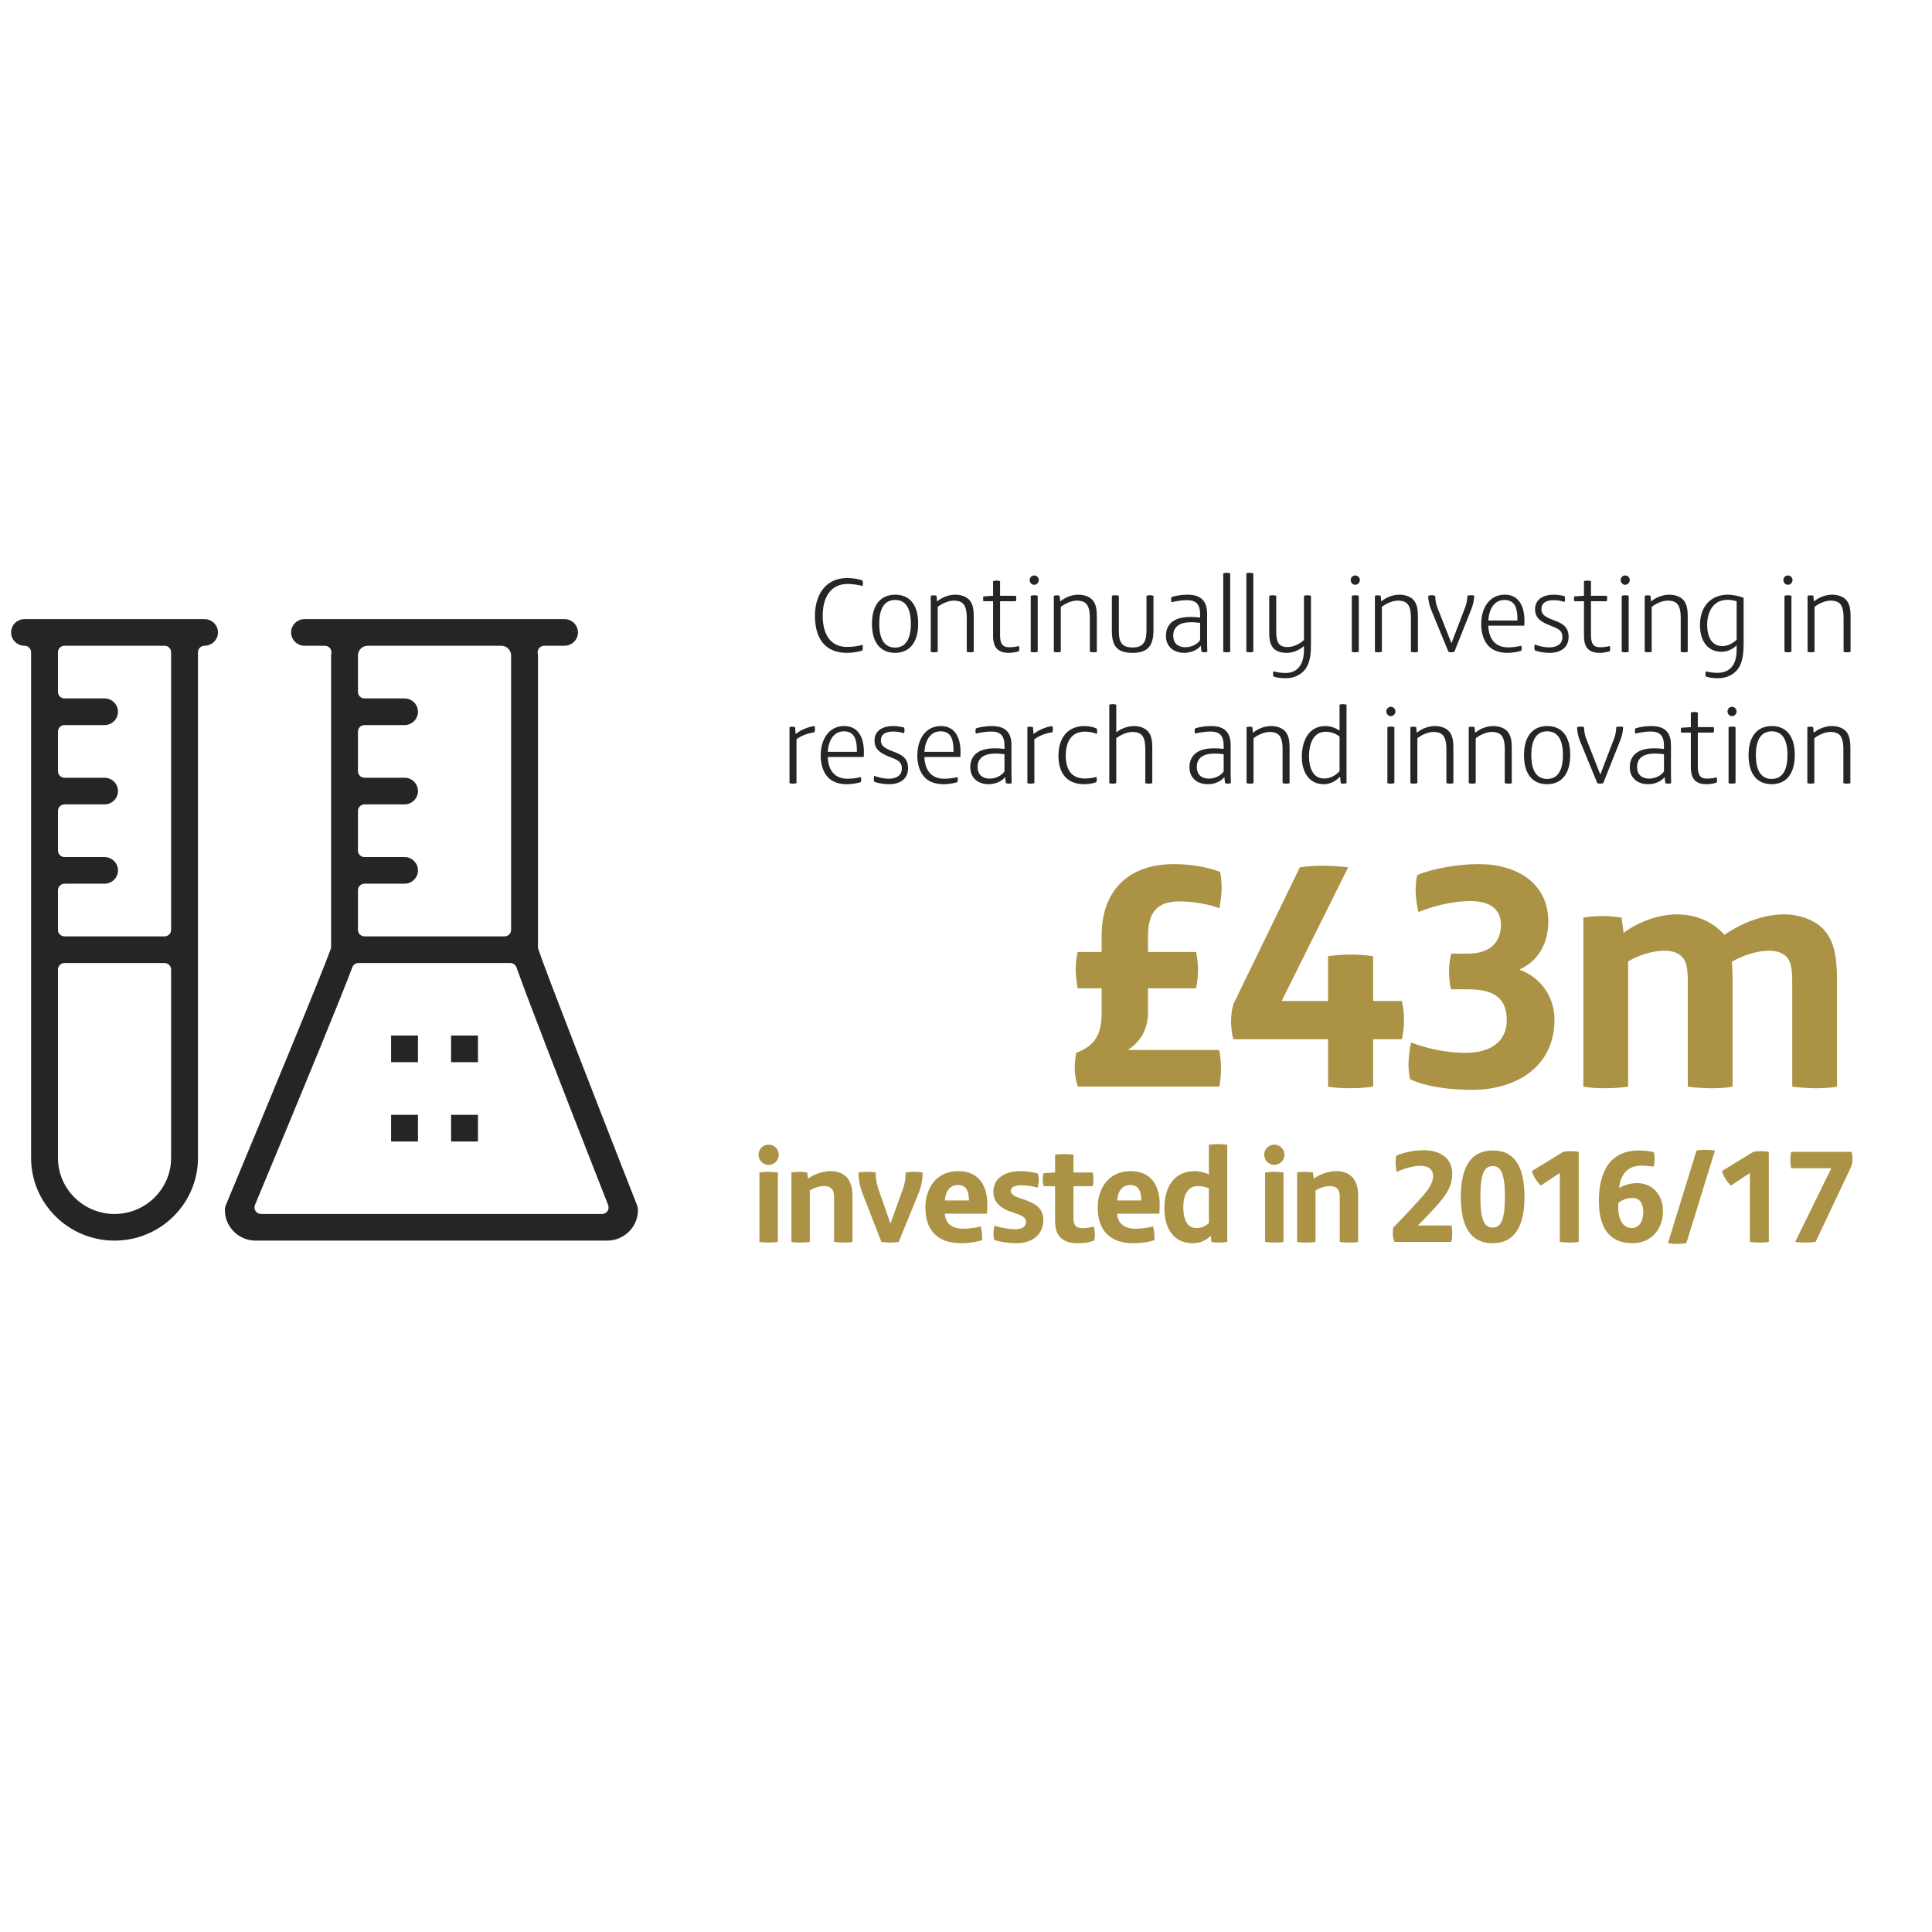 <?xml version="1.0" encoding="utf-8"?>
<!-- Generator: Adobe Illustrator 16.0.0, SVG Export Plug-In . SVG Version: 6.00 Build 0)  -->
<!DOCTYPE svg PUBLIC "-//W3C//DTD SVG 1.1//EN" "http://www.w3.org/Graphics/SVG/1.1/DTD/svg11.dtd">
<svg version="1.1" id="Layer_1" xmlns="http://www.w3.org/2000/svg" xmlns:xlink="http://www.w3.org/1999/xlink" x="0px" y="0px"
	 width="300px" height="300px" viewBox="0 0 300 300" enable-background="new 0 0 300 300" xml:space="preserve">
<g>
	<path fill="#AB9245" d="M189.346,168.729h-21.961c-0.252-0.554-0.504-1.863-0.504-2.82c0-0.705,0.102-1.713,0.202-2.418
		c2.871-1.058,3.979-2.821,3.979-6.146v-3.878h-3.727c-0.151-0.907-0.303-2.166-0.303-2.821c0-0.906,0.101-1.964,0.303-2.82h3.727
		v-2.568c0-6.8,3.979-11.082,11.283-11.082c2.67,0,5.49,0.555,7.102,1.209c0.151,0.504,0.252,1.764,0.252,2.317
		c0,0.906-0.15,2.316-0.353,3.324c-1.562-0.604-4.08-1.058-6.195-1.058c-3.476,0-4.886,1.713-4.886,5.339v2.519h7.455
		c0.201,0.856,0.302,1.914,0.302,2.82c0,0.655-0.101,1.965-0.302,2.821h-7.455v3.626c0,2.368-0.856,4.433-3.072,5.894v0.051h14.104
		c0.201,0.705,0.302,2.015,0.302,2.921C189.598,166.765,189.497,167.924,189.346,168.729z"/>
	<path fill="#AB9245" d="M217.654,161.376h-4.433v7.354c-0.604,0.101-2.015,0.252-3.576,0.252c-1.46,0-2.619-0.101-3.425-0.252
		v-7.354h-14.708c-0.201-0.655-0.353-1.813-0.353-2.721c0-1.058,0.151-2.015,0.353-2.72l10.326-21.256
		c0.906-0.151,2.417-0.252,3.525-0.252c1.562,0,3.224,0.151,3.979,0.252l-10.326,20.752h7.203v-6.95
		c0.906-0.151,2.317-0.252,3.476-0.252c1.209,0,2.669,0.101,3.525,0.252v6.95h4.433c0.252,0.807,0.353,1.914,0.353,2.972
		C218.007,159.462,217.855,160.821,217.654,161.376z"/>
	<path fill="#AB9245" d="M228.585,169.233c-3.274,0-7.203-0.453-9.621-1.662c-0.151-0.504-0.252-1.612-0.252-2.267
		c0-1.058,0.151-2.367,0.403-3.426c2.72,1.059,5.894,1.612,8.411,1.612c4.131,0,6.447-1.914,6.447-5.088
		c0-3.425-2.064-4.784-5.893-4.784h-2.771c-0.151-0.555-0.302-1.663-0.302-2.871c0-1.008,0.201-2.217,0.353-2.67h2.619
		c3.476,0,5.087-1.863,5.087-4.482c0-2.469-1.813-3.678-4.685-3.678c-2.568,0-5.591,0.655-8.109,1.713
		c-0.252-0.856-0.453-2.267-0.453-3.375c0-0.755,0.101-1.914,0.252-2.367c2.166-0.957,6.145-1.713,9.52-1.713
		c5.894,0,10.829,2.922,10.829,8.916c0,3.324-1.511,6.095-4.382,7.404v0.101c3.324,1.259,5.339,4.281,5.339,7.757
		C241.378,165.557,235.535,169.233,228.585,169.233z"/>
	<path fill="#AB9245" d="M285.251,168.729c-0.806,0.201-2.519,0.252-3.324,0.252c-0.856,0-2.821-0.101-3.627-0.252v-15.816
		c0-1.913-0.05-3.324-0.756-4.181c-0.654-0.806-1.662-1.107-2.921-1.107c-1.713,0-4.13,0.755-5.691,1.712
		c0.05,0.856,0.101,1.713,0.101,2.721v16.672c-0.806,0.201-2.519,0.252-3.324,0.252c-0.856,0-2.821-0.101-3.627-0.252v-15.816
		c0-1.913-0.051-3.324-0.756-4.181c-0.654-0.806-1.662-1.107-2.921-1.107c-1.763,0-4.029,0.705-5.591,1.662v19.442
		c-1.159,0.201-2.771,0.252-3.678,0.252c-0.806,0-2.267-0.051-3.273-0.252v-26.242c0.654-0.151,2.267-0.252,3.022-0.252
		c0.705,0,2.165,0.101,2.921,0.252l0.303,2.367c2.216-1.662,5.389-2.871,8.21-2.871c2.921,0,5.49,1.008,7.454,3.173
		c2.721-1.863,5.994-3.173,9.318-3.173c2.469,0,4.987,1.008,6.246,2.519c1.562,1.863,1.914,4.281,1.914,7.958V168.729z"/>
</g>
<g>
	<path fill="#AB9245" d="M119.354,180.881c-0.869,0-1.573-0.704-1.573-1.573c0-0.868,0.704-1.572,1.573-1.572
		s1.572,0.704,1.572,1.572C120.926,180.177,120.223,180.881,119.354,180.881z M120.781,192.84c-0.373,0.083-1.138,0.104-1.469,0.104
		c-0.497,0-1.035-0.041-1.386-0.104v-10.78c0.455-0.062,1.014-0.104,1.386-0.104c0.497,0,1.014,0.042,1.469,0.104V192.84z"/>
	<path fill="#AB9245" d="M132.369,192.84c-0.331,0.083-1.035,0.104-1.366,0.104c-0.352,0-1.159-0.041-1.49-0.104v-7.076
		c0-1.117-0.579-1.594-1.51-1.594c-0.745,0-1.593,0.27-2.255,0.684v7.986c-0.476,0.083-1.138,0.104-1.51,0.104
		c-0.331,0-0.931-0.021-1.345-0.104v-10.78c0.269-0.062,0.931-0.104,1.242-0.104c0.29,0,0.89,0.042,1.2,0.104l0.145,0.952
		c0.931-0.683,2.276-1.159,3.476-1.159c2.276,0,3.414,1.407,3.414,3.767V192.84z"/>
	<path fill="#AB9245" d="M142.656,185.226l-3.104,7.614c-0.207,0.041-0.745,0.104-1.283,0.104c-0.559,0-1.159-0.062-1.407-0.104
		l-2.979-7.655c-0.393-1.035-0.579-2.049-0.579-3.125c0.373-0.062,0.89-0.104,1.324-0.104c0.6,0,1.014,0.042,1.345,0.104
		c0,0.766,0.104,1.614,0.373,2.421l1.904,5.463h0.041l1.966-5.463c0.269-0.807,0.373-1.51,0.373-2.421
		c0.29-0.041,0.91-0.104,1.366-0.104c0.455,0,0.931,0.042,1.262,0.104C143.256,183.219,143.049,184.273,142.656,185.226z"/>
	<path fill="#AB9245" d="M153.253,188.453h-6.539c0.042,1.345,0.972,2.338,2.772,2.338c0.972,0,1.965-0.124,2.814-0.352
		c0.124,0.559,0.207,1.18,0.207,1.738c0,0.083,0,0.187-0.021,0.414c-1.056,0.311-2.152,0.455-3.228,0.455
		c-3.931,0-5.566-2.256-5.566-5.545c0-2.876,1.614-5.649,5.111-5.649c3.31,0,4.51,2.442,4.51,5.132
		C153.314,187.356,153.314,187.915,153.253,188.453z M150.459,186.405c0-1.304-0.352-2.4-1.696-2.4c-1.283,0-1.966,1.014-2.048,2.4
		H150.459z"/>
	<path fill="#AB9245" d="M157.85,193.047c-1.222,0-2.504-0.187-3.497-0.518c-0.062-0.311-0.083-0.703-0.083-1.117
		c0-0.331,0.083-0.807,0.166-1.097c0.951,0.331,2.317,0.559,3.124,0.559c1.117,0,1.759-0.372,1.759-1.138
		c0-0.662-0.518-0.973-1.883-1.407c-2.173-0.683-3.187-1.696-3.187-3.269c0-2.339,2.151-3.208,4.2-3.208
		c0.952,0,2.007,0.166,2.731,0.394c0.082,0.311,0.124,0.745,0.124,0.993c0,0.269-0.083,0.827-0.187,1.18
		c-0.703-0.207-1.676-0.373-2.482-0.373c-0.993,0-1.677,0.249-1.677,0.869c0,0.662,0.766,0.932,1.966,1.324
		c2.09,0.683,3.083,1.552,3.083,3.187C162.008,191.95,159.98,193.047,157.85,193.047z"/>
	<path fill="#AB9245" d="M169.893,192.633c-0.62,0.248-1.365,0.414-2.565,0.414c-2.338,0-3.496-1.138-3.496-3.414v-5.441h-1.78
		c-0.082-0.311-0.145-0.828-0.145-1.097c0-0.249,0.062-0.704,0.124-0.911l1.801-0.124v-2.772c0.228-0.041,0.951-0.083,1.427-0.083
		c0.518,0,1.159,0.042,1.428,0.083v2.772h2.979c0.083,0.29,0.125,0.704,0.125,0.932c0,0.248-0.021,0.91-0.104,1.2h-3.001v5.027
		c0,1.035,0.414,1.49,1.428,1.49c0.559,0,1.242-0.083,1.718-0.249c0.083,0.27,0.187,0.787,0.187,1.263
		C170.018,191.971,169.976,192.405,169.893,192.633z"/>
	<path fill="#AB9245" d="M180.014,188.453h-6.539c0.042,1.345,0.973,2.338,2.773,2.338c0.972,0,1.965-0.124,2.813-0.352
		c0.124,0.559,0.207,1.18,0.207,1.738c0,0.083,0,0.187-0.021,0.414c-1.056,0.311-2.152,0.455-3.229,0.455
		c-3.931,0-5.565-2.256-5.565-5.545c0-2.876,1.614-5.649,5.11-5.649c3.311,0,4.511,2.442,4.511,5.132
		C180.075,187.356,180.075,187.915,180.014,188.453z M177.22,186.405c0-1.304-0.352-2.4-1.696-2.4c-1.283,0-1.966,1.014-2.049,2.4
		H177.22z"/>
	<path fill="#AB9245" d="M190.568,192.84c-0.33,0.062-0.89,0.104-1.324,0.104c-0.393,0-0.848-0.041-1.138-0.104l-0.083-0.952
		c-0.744,0.725-1.696,1.159-2.813,1.159c-3.083,0-4.407-2.462-4.407-5.421c0-3.187,1.428-5.773,4.718-5.773
		c0.807,0,1.737,0.249,2.193,0.538v-4.635c0.372-0.062,0.993-0.104,1.448-0.104c0.559,0,0.993,0.062,1.406,0.104V192.84z
		 M187.714,184.522c-0.497-0.228-1.139-0.353-1.677-0.353c-1.676,0-2.296,1.49-2.296,3.29c0,1.511,0.372,3.228,2.048,3.228
		c0.807,0,1.428-0.33,1.925-0.744V184.522z"/>
	<path fill="#AB9245" d="M197.877,180.881c-0.869,0-1.572-0.704-1.572-1.573c0-0.868,0.703-1.572,1.572-1.572
		s1.572,0.704,1.572,1.572C199.449,180.177,198.746,180.881,197.877,180.881z M199.305,192.84c-0.373,0.083-1.139,0.104-1.469,0.104
		c-0.497,0-1.035-0.041-1.387-0.104v-10.78c0.455-0.062,1.014-0.104,1.387-0.104c0.496,0,1.014,0.042,1.469,0.104V192.84z"/>
	<path fill="#AB9245" d="M210.893,192.84c-0.33,0.083-1.034,0.104-1.365,0.104c-0.352,0-1.158-0.041-1.489-0.104v-7.076
		c0-1.117-0.58-1.594-1.511-1.594c-0.745,0-1.594,0.27-2.256,0.684v7.986c-0.476,0.083-1.138,0.104-1.51,0.104
		c-0.331,0-0.932-0.021-1.345-0.104v-10.78c0.269-0.062,0.931-0.104,1.241-0.104c0.289,0,0.89,0.042,1.2,0.104l0.145,0.952
		c0.931-0.683,2.276-1.159,3.477-1.159c2.275,0,3.413,1.407,3.413,3.767V192.84z"/>
	<path fill="#AB9245" d="M225.36,192.84h-8.835c-0.187-0.435-0.249-0.973-0.249-1.448c0-0.248,0.021-0.559,0.062-0.766
		c1.448-1.469,3-3.124,4.365-4.655c1.015-1.139,1.821-2.193,1.821-3.353c0-1.014-0.703-1.593-1.945-1.593
		c-0.91,0-2.358,0.311-3.703,0.952c-0.083-0.353-0.166-0.973-0.166-1.47c0-0.248,0.042-0.744,0.124-1.076
		c1.015-0.434,2.648-0.827,4.242-0.827c2.358,0,4.428,1.097,4.428,3.642c0,2.234-1.2,3.745-3.766,6.435
		c-0.497,0.538-1.035,1.056-1.573,1.614h5.235c0.062,0.269,0.104,0.786,0.104,1.283C225.505,191.991,225.442,192.55,225.36,192.84z"
		/>
	<path fill="#AB9245" d="M231.757,193.047c-3.311,0-4.924-2.441-4.924-7.2c0-4.801,1.676-7.201,4.986-7.201
		c3.29,0,4.903,2.4,4.903,7.201C236.723,190.605,235.047,193.047,231.757,193.047z M231.777,181.066
		c-1.324,0-1.903,1.221-1.903,4.78c0,3.496,0.579,4.779,1.903,4.779s1.904-1.283,1.904-4.779
		C233.682,182.287,233.102,181.066,231.777,181.066z"/>
	<path fill="#AB9245" d="M245.146,192.84c-0.311,0.062-0.869,0.104-1.469,0.104c-0.579,0-1.097-0.041-1.469-0.104v-10.697
		l-2.938,1.945c-0.703-0.642-1.2-1.511-1.387-2.256l4.862-2.979c0.29-0.062,0.891-0.104,1.2-0.104c0.353,0,0.993,0.062,1.2,0.104
		V192.84z"/>
	<path fill="#AB9245" d="M253.488,193.047c-3.766,0-5.214-2.648-5.214-6.56c0-4.407,1.635-7.842,6.207-7.842
		c0.787,0,1.884,0.124,2.339,0.29c0.082,0.29,0.104,0.766,0.104,0.993c0,0.394-0.042,0.931-0.146,1.221
		c-0.538-0.083-1.324-0.145-1.924-0.145c-2.007,0-3.207,1.221-3.435,3.476c0.641-0.414,1.737-0.766,2.752-0.766
		c2.482,0,4.055,1.862,4.055,4.366C258.227,190.874,256.386,193.047,253.488,193.047z M253.51,186.012
		c-0.89,0-1.779,0.373-2.214,0.786c-0.021,0.207-0.021,0.477-0.021,0.786c0,1.283,0.456,3.104,2.132,3.104
		c1.158,0,1.759-1.096,1.759-2.462C255.165,186.881,254.627,186.012,253.51,186.012z"/>
	<path fill="#AB9245" d="M261.851,193.047c-0.228,0.041-0.91,0.104-1.345,0.104c-0.414,0-1.242-0.042-1.511-0.104l4.448-14.401
		c0.311-0.062,0.869-0.104,1.387-0.104c0.538,0,1.138,0.042,1.469,0.104L261.851,193.047z"/>
	<path fill="#AB9245" d="M274.66,192.84c-0.311,0.062-0.869,0.104-1.469,0.104c-0.579,0-1.097-0.041-1.469-0.104v-10.697
		l-2.938,1.945c-0.703-0.642-1.2-1.511-1.387-2.256l4.862-2.979c0.29-0.062,0.891-0.104,1.2-0.104c0.353,0,0.993,0.062,1.2,0.104
		V192.84z"/>
	<path fill="#AB9245" d="M287.431,181.19l-5.504,11.649c-0.394,0.062-0.993,0.104-1.511,0.104s-1.304-0.041-1.655-0.104
		l5.607-11.442h-6.249c-0.041-0.289-0.104-0.807-0.104-1.282c0-0.435,0.042-0.952,0.124-1.263h9.394
		c0.062,0.27,0.125,0.704,0.125,1.139C287.658,180.404,287.575,180.881,287.431,181.19z"/>
</g>
<path fill="#252525" d="M56.604,137.22c-0.563,0-1.02,0.454-1.02,1.011v6.159c0,0.558,0.457,1.011,1.02,1.011h21.74
	c0.563,0,1.02-0.453,1.02-1.011v-42.625c0-0.812-0.688-1.496-1.504-1.496H57.088c-0.816,0-1.504,0.684-1.504,1.496v5.677
	c0,0.558,0.457,1.01,1.02,1.01h6.213c1.15,0,2.086,0.928,2.086,2.068c0,1.141-0.936,2.069-2.086,2.069h-6.213
	c-0.563,0-1.02,0.452-1.02,1.01v6.159c0,0.558,0.457,1.01,1.02,1.01h6.213c1.15,0,2.086,0.928,2.086,2.068
	c0,1.142-0.936,2.068-2.086,2.068h-6.213c-0.563,0-1.02,0.453-1.02,1.011v6.157c0,0.56,0.457,1.011,1.02,1.011h6.213
	c1.15,0,2.086,0.929,2.086,2.069s-0.936,2.067-2.086,2.067H56.604z M55.667,149.537c-0.426,0-0.806,0.261-0.955,0.655
	c-1.728,4.592-6.533,16.322-15.121,36.914c-0.131,0.313-0.095,0.671,0.094,0.95c0.19,0.283,0.507,0.449,0.848,0.449h52.952
	c0.339,0,0.652-0.163,0.842-0.438c0.19-0.274,0.23-0.626,0.109-0.938c-8.065-20.537-12.588-32.268-14.237-36.914
	c-0.143-0.41-0.528-0.678-0.961-0.678H55.667z M39.704,192.643c-2.641,0-4.785-2.13-4.785-4.744c0-0.272,0.05-0.537,0.156-0.786
	c5.908-14.161,15.118-36.431,16.281-39.753c0.038-0.104,0.058-0.218,0.058-0.33v-45.265c0-0.055,0.009-0.104,0.017-0.156
	c0.011-0.08,0.023-0.163,0.029-0.25c0.021-0.282-0.074-0.558-0.27-0.764c-0.192-0.207-0.464-0.326-0.749-0.326h-3.151
	c-1.152,0-2.087-0.928-2.087-2.065c0-1.141,0.935-2.068,2.087-2.068H87.66c1.15,0,2.086,0.927,2.086,2.068
	c0,1.137-0.936,2.065-2.086,2.065h-3.155c-0.281,0-0.553,0.12-0.745,0.326c-0.194,0.203-0.292,0.482-0.272,0.76
	c0.007,0.087,0.018,0.171,0.031,0.258c0.005,0.047,0.016,0.097,0.016,0.151v45.295c0,0.104,0.017,0.213,0.049,0.312
	c1.061,3.238,9.969,26.112,15.335,39.776c0.095,0.242,0.143,0.496,0.143,0.751c0,2.614-2.148,4.744-4.787,4.744H39.704z"/>
<path fill="#252525" d="M10.021,137.22c-0.564,0-1.02,0.454-1.02,1.011v6.159c0,0.558,0.456,1.011,1.02,1.011h15.527
	c0.565,0,1.021-0.453,1.021-1.011v-43.107c0-0.561-0.456-1.014-1.021-1.014H10.021c-0.564,0-1.02,0.453-1.02,1.014v6.159
	c0,0.558,0.456,1.01,1.02,1.01h6.212c1.15,0,2.087,0.928,2.087,2.068c0,1.141-0.937,2.069-2.087,2.069h-6.212
	c-0.564,0-1.02,0.452-1.02,1.01v6.159c0,0.558,0.456,1.01,1.02,1.01h6.212c1.15,0,2.087,0.928,2.087,2.068
	c0,1.142-0.937,2.068-2.087,2.068h-6.212c-0.564,0-1.02,0.453-1.02,1.011v6.157c0,0.56,0.456,1.011,1.02,1.011h6.212
	c1.15,0,2.087,0.929,2.087,2.069s-0.937,2.067-2.087,2.067H10.021z M10.021,149.537c-0.564,0-1.02,0.451-1.02,1.011v29.251
	c0,4.802,3.941,8.707,8.784,8.707s8.784-3.905,8.784-8.707v-29.251c0-0.56-0.456-1.011-1.021-1.011H10.021z M17.785,192.643
	c-7.146,0-12.957-5.763-12.957-12.844v-78.516c0-0.561-0.457-1.014-1.018-1.014c-1.15,0-2.087-0.928-2.087-2.065
	c0-1.141,0.937-2.068,2.087-2.068h27.949c1.15,0,2.087,0.927,2.087,2.068c0,1.137-0.937,2.065-2.087,2.065
	c-0.562,0-1.018,0.453-1.018,1.014v78.516C30.742,186.88,24.928,192.643,17.785,192.643"/>
<rect x="60.729" y="173.11" fill="#252525" width="4.173" height="4.141"/>
<rect x="70.044" y="173.11" fill="#252525" width="4.173" height="4.141"/>
<rect x="60.729" y="160.795" fill="#252525" width="4.173" height="4.137"/>
<rect x="70.044" y="160.795" fill="#252525" width="4.173" height="4.137"/>
<g>
	<path fill="#252525" d="M133.944,90.992c-0.634-0.167-1.553-0.317-2.304-0.317c-2.754,0-3.89,2.187-3.89,4.941
		c0,2.721,1.085,4.841,3.79,4.841c0.885,0,1.786-0.134,2.387-0.334c0.033,0.1,0.05,0.267,0.05,0.4c0,0.167-0.017,0.384-0.05,0.484
		c-0.601,0.2-1.453,0.367-2.421,0.367c-3.038,0-4.958-1.836-4.958-5.743c0-3.522,1.853-5.876,4.975-5.876
		c0.901,0,1.853,0.167,2.404,0.384c0.05,0.133,0.066,0.3,0.066,0.451C133.994,90.691,133.978,90.875,133.944,90.992z"/>
	<path fill="#252525" d="M138.985,101.375c-2.187,0-3.589-1.502-3.589-4.507c0-3.004,1.419-4.524,3.606-4.524
		c2.187,0,3.572,1.486,3.572,4.491S141.171,101.375,138.985,101.375z M139.001,93.162c-1.603,0-2.471,1.235-2.471,3.689
		c0,2.454,0.852,3.706,2.454,3.706s2.454-1.252,2.454-3.706C141.438,94.397,140.604,93.162,139.001,93.162z"/>
	<path fill="#252525" d="M151.203,101.225c-0.134,0.034-0.334,0.067-0.534,0.067c-0.167,0-0.384-0.033-0.551-0.083v-5.292
		c0-0.801-0.101-1.419-0.334-1.853c-0.284-0.534-0.818-0.801-1.686-0.801c-0.834,0-1.836,0.467-2.487,0.968v6.978
		c-0.184,0.05-0.367,0.083-0.567,0.083c-0.167,0-0.368-0.033-0.518-0.083v-8.697c0.117-0.05,0.317-0.066,0.434-0.066
		c0.167,0,0.367,0.017,0.467,0.066l0.083,0.868h0.017c0.918-0.751,1.97-1.035,2.821-1.035c0.851,0,1.736,0.284,2.22,0.868
		c0.534,0.634,0.635,1.553,0.635,2.454V101.225z"/>
	<path fill="#252525" d="M158.213,101.125c-0.434,0.15-1.085,0.25-1.568,0.25c-1.653,0-2.438-0.785-2.438-2.638v-5.375h-1.503
		c-0.033-0.083-0.05-0.284-0.05-0.384c0-0.083,0.017-0.284,0.05-0.368l1.503-0.1v-2.27c0.134-0.05,0.351-0.083,0.534-0.083
		s0.417,0.033,0.551,0.083v2.27h2.454c0.033,0.083,0.066,0.334,0.066,0.417c0,0.117-0.033,0.317-0.066,0.434h-2.454v5.275
		c0,1.319,0.384,1.87,1.419,1.87c0.567,0,1.118-0.083,1.502-0.2c0.034,0.083,0.067,0.284,0.067,0.4
		C158.28,100.857,158.264,100.974,158.213,101.125z"/>
	<path fill="#252525" d="M160.584,90.808c-0.384,0-0.701-0.334-0.701-0.734c0-0.401,0.317-0.718,0.701-0.718
		s0.718,0.317,0.718,0.718C161.302,90.474,160.968,90.808,160.584,90.808z M161.135,101.208c-0.15,0.05-0.367,0.083-0.551,0.083
		s-0.384-0.033-0.534-0.083v-8.697c0.134-0.033,0.351-0.083,0.518-0.083c0.184,0,0.434,0.034,0.567,0.083V101.208z"/>
	<path fill="#252525" d="M170.315,101.225c-0.134,0.034-0.334,0.067-0.534,0.067c-0.167,0-0.384-0.033-0.551-0.083v-5.292
		c0-0.801-0.101-1.419-0.334-1.853c-0.284-0.534-0.818-0.801-1.687-0.801c-0.834,0-1.836,0.467-2.487,0.968v6.978
		c-0.184,0.05-0.367,0.083-0.567,0.083c-0.167,0-0.367-0.033-0.518-0.083v-8.697c0.117-0.05,0.317-0.066,0.435-0.066
		c0.167,0,0.367,0.017,0.467,0.066l0.084,0.868h0.017c0.918-0.751,1.97-1.035,2.821-1.035s1.736,0.284,2.22,0.868
		c0.534,0.634,0.635,1.553,0.635,2.454V101.225z"/>
	<path fill="#252525" d="M179.111,97.903c0,2.537-1.052,3.472-3.255,3.472c-2.254,0-3.205-0.935-3.205-3.389v-5.476
		c0.15-0.05,0.351-0.083,0.534-0.083c0.233,0,0.417,0.05,0.551,0.083v5.342c0,1.619,0.251,2.688,2.137,2.688
		c1.77,0,2.153-1.035,2.153-2.721v-5.309c0.134-0.05,0.367-0.083,0.551-0.083s0.385,0.034,0.534,0.083V97.903z"/>
	<path fill="#252525" d="M187.44,99.071c0,0.601,0,1.352,0.033,2.137c-0.117,0.05-0.301,0.083-0.451,0.083
		c-0.133,0-0.316-0.033-0.45-0.083c-0.05-0.267-0.084-0.618-0.101-0.935h-0.017c-0.567,0.701-1.569,1.102-2.554,1.102
		c-1.553,0-2.854-0.868-2.854-2.654c0-1.018,0.417-1.77,1.068-2.237c0.734-0.518,1.702-0.685,2.737-0.685
		c0.585,0,1.068,0.034,1.503,0.1v-0.484c0-1.669-0.685-2.22-2.087-2.22c-0.784,0-1.753,0.167-2.354,0.317
		c-0.033-0.083-0.067-0.267-0.067-0.434c0-0.117,0.034-0.284,0.084-0.384c0.718-0.217,1.669-0.351,2.471-0.351
		c1.986,0,3.038,0.902,3.038,2.938V99.071z M186.355,96.718c-0.484-0.067-0.985-0.101-1.419-0.101c-0.818,0-1.553,0.15-2.054,0.534
		c-0.45,0.334-0.701,0.868-0.701,1.553c0,1.219,0.785,1.803,1.87,1.803c0.901,0,1.853-0.434,2.304-1.118V96.718z"/>
	<path fill="#252525" d="M191.029,101.208c-0.184,0.05-0.367,0.083-0.568,0.083c-0.166,0-0.367-0.033-0.517-0.083V89.022
		c0.149-0.033,0.333-0.083,0.551-0.083c0.184,0,0.384,0.034,0.534,0.083V101.208z"/>
	<path fill="#252525" d="M194.617,101.208c-0.184,0.05-0.367,0.083-0.568,0.083c-0.166,0-0.367-0.033-0.517-0.083V89.022
		c0.149-0.033,0.333-0.083,0.551-0.083c0.184,0,0.384,0.034,0.534,0.083V101.208z"/>
	<path fill="#252525" d="M203.564,99.756c0,1.619-0.067,2.771-0.651,3.806c-0.668,1.186-1.986,1.753-3.172,1.753
		c-0.868,0-1.469-0.083-2.003-0.267c-0.05-0.1-0.066-0.267-0.066-0.4c0-0.1,0.033-0.317,0.066-0.417
		c0.501,0.15,1.102,0.267,1.903,0.267c1.836,0,2.838-1.319,2.838-3.606v-0.584c-0.852,0.751-1.803,1.068-2.671,1.068
		c-0.936,0-1.67-0.234-2.137-0.801c-0.518-0.618-0.585-1.519-0.585-2.42v-5.643c0.134-0.033,0.351-0.083,0.518-0.083
		c0.2,0,0.418,0.05,0.567,0.083v5.459c0,0.801,0.067,1.469,0.368,1.919c0.267,0.384,0.7,0.584,1.352,0.584
		c1.035,0,2.02-0.551,2.588-1.102v-6.861c0.149-0.033,0.367-0.083,0.567-0.083c0.167,0,0.384,0.05,0.518,0.083V99.756z"/>
	<path fill="#252525" d="M210.44,90.808c-0.384,0-0.701-0.334-0.701-0.734c0-0.401,0.317-0.718,0.701-0.718s0.718,0.317,0.718,0.718
		C211.158,90.474,210.824,90.808,210.44,90.808z M210.991,101.208c-0.15,0.05-0.367,0.083-0.551,0.083s-0.384-0.033-0.534-0.083
		v-8.697c0.133-0.033,0.351-0.083,0.518-0.083c0.184,0,0.434,0.034,0.567,0.083V101.208z"/>
	<path fill="#252525" d="M220.172,101.225c-0.134,0.034-0.334,0.067-0.534,0.067c-0.167,0-0.384-0.033-0.551-0.083v-5.292
		c0-0.801-0.101-1.419-0.334-1.853c-0.284-0.534-0.818-0.801-1.687-0.801c-0.834,0-1.836,0.467-2.487,0.968v6.978
		c-0.184,0.05-0.367,0.083-0.567,0.083c-0.167,0-0.367-0.033-0.518-0.083v-8.697c0.117-0.05,0.317-0.066,0.435-0.066
		c0.167,0,0.367,0.017,0.467,0.066l0.084,0.868h0.017c0.918-0.751,1.97-1.035,2.821-1.035s1.736,0.284,2.22,0.868
		c0.534,0.634,0.635,1.553,0.635,2.454V101.225z"/>
	<path fill="#252525" d="M228.45,94.631l-2.62,6.577c-0.15,0.05-0.317,0.083-0.451,0.083c-0.184,0-0.334-0.033-0.467-0.083
		l-2.705-6.577c-0.3-0.751-0.434-1.502-0.434-2.12c0.134-0.033,0.367-0.083,0.518-0.083c0.2,0,0.4,0.034,0.567,0.083
		c0.017,0.568,0.084,1.219,0.334,1.82l2.17,5.509h0.033l2.104-5.509c0.233-0.584,0.351-1.235,0.351-1.82
		c0.117-0.05,0.367-0.083,0.584-0.083c0.117,0,0.334,0.017,0.484,0.067C228.901,93.095,228.784,93.813,228.45,94.631z"/>
	<path fill="#252525" d="M236.696,97.151h-5.592c0.066,1.92,0.968,3.372,3.055,3.372c0.751,0,1.452-0.1,2.07-0.25
		c0.033,0.083,0.066,0.25,0.066,0.35c0,0.167-0.033,0.317-0.083,0.434c-0.651,0.201-1.47,0.317-2.154,0.317
		c-1.318,0-2.32-0.417-2.938-1.085c-0.734-0.801-1.118-2.003-1.118-3.389c0-2.421,1.218-4.558,3.655-4.558
		c2.187,0,3.055,1.803,3.055,4.006C236.713,96.601,236.713,96.901,236.696,97.151z M235.628,96.35c0-1.536-0.167-3.188-2.02-3.188
		c-1.619,0-2.404,1.485-2.504,3.188H235.628z"/>
	<path fill="#252525" d="M240.636,101.375c-0.834,0-1.702-0.15-2.304-0.384c-0.05-0.117-0.083-0.317-0.083-0.468
		c0-0.1,0.033-0.351,0.066-0.451c0.618,0.25,1.503,0.451,2.237,0.451c1.269,0,2.053-0.534,2.053-1.586
		c0-0.951-0.483-1.285-1.803-1.769c-1.836-0.668-2.438-1.436-2.438-2.571c0-1.536,1.27-2.254,2.905-2.254
		c0.551,0,1.269,0.101,1.686,0.234c0.051,0.15,0.067,0.3,0.067,0.401c0,0.133-0.034,0.367-0.067,0.484
		c-0.551-0.167-1.135-0.267-1.702-0.267c-1.186,0-1.903,0.451-1.903,1.369c0,0.801,0.451,1.186,1.819,1.703
		c1.252,0.468,2.404,0.935,2.404,2.621C243.574,100.59,242.289,101.375,240.636,101.375z"/>
	<path fill="#252525" d="M249.966,101.125c-0.434,0.15-1.085,0.25-1.568,0.25c-1.653,0-2.438-0.785-2.438-2.638v-5.375h-1.503
		c-0.033-0.083-0.05-0.284-0.05-0.384c0-0.083,0.017-0.284,0.05-0.368l1.503-0.1v-2.27c0.134-0.05,0.351-0.083,0.534-0.083
		s0.417,0.033,0.551,0.083v2.27h2.454c0.033,0.083,0.066,0.334,0.066,0.417c0,0.117-0.033,0.317-0.066,0.434h-2.454v5.275
		c0,1.319,0.384,1.87,1.419,1.87c0.567,0,1.118-0.083,1.502-0.2c0.034,0.083,0.067,0.284,0.067,0.4
		C250.033,100.857,250.017,100.974,249.966,101.125z"/>
	<path fill="#252525" d="M252.354,90.808c-0.384,0-0.701-0.334-0.701-0.734c0-0.401,0.317-0.718,0.701-0.718
		s0.718,0.317,0.718,0.718C253.071,90.474,252.737,90.808,252.354,90.808z M252.904,101.208c-0.15,0.05-0.367,0.083-0.551,0.083
		s-0.384-0.033-0.534-0.083v-8.697c0.134-0.033,0.351-0.083,0.518-0.083c0.184,0,0.434,0.034,0.567,0.083V101.208z"/>
	<path fill="#252525" d="M262.068,101.225c-0.134,0.034-0.334,0.067-0.534,0.067c-0.167,0-0.384-0.033-0.551-0.083v-5.292
		c0-0.801-0.101-1.419-0.334-1.853c-0.284-0.534-0.818-0.801-1.687-0.801c-0.834,0-1.836,0.467-2.487,0.968v6.978
		c-0.184,0.05-0.367,0.083-0.567,0.083c-0.167,0-0.367-0.033-0.518-0.083v-8.697c0.117-0.05,0.317-0.066,0.435-0.066
		c0.167,0,0.367,0.017,0.467,0.066l0.084,0.868h0.017c0.918-0.751,1.97-1.035,2.821-1.035s1.736,0.284,2.22,0.868
		c0.534,0.634,0.635,1.553,0.635,2.454V101.225z"/>
	<path fill="#252525" d="M270.748,99.756c0,1.252-0.067,2.754-0.668,3.789c-0.718,1.235-2.003,1.77-3.289,1.77
		c-0.734,0-1.368-0.083-1.902-0.267c-0.05-0.1-0.067-0.267-0.067-0.4c0-0.1,0.034-0.301,0.067-0.401
		c0.518,0.134,1.118,0.234,1.719,0.234c2.104,0,3.056-1.302,3.056-3.589v-0.701c-0.651,0.684-1.569,1.018-2.32,1.018
		c-2.221,0-3.372-1.719-3.372-4.14c0-2.972,1.752-4.725,4.34-4.725c0.685,0,1.72,0.201,2.438,0.484V99.756z M269.663,93.362
		c-0.602-0.167-1.035-0.217-1.453-0.217c-2.119,0-3.121,1.787-3.121,3.873c0,1.853,0.701,3.305,2.337,3.305
		c0.835,0,1.687-0.417,2.237-1.001V93.362z"/>
	<path fill="#252525" d="M277.624,90.808c-0.384,0-0.701-0.334-0.701-0.734c0-0.401,0.317-0.718,0.701-0.718
		s0.718,0.317,0.718,0.718C278.342,90.474,278.008,90.808,277.624,90.808z M278.175,101.208c-0.15,0.05-0.367,0.083-0.551,0.083
		s-0.384-0.033-0.534-0.083v-8.697c0.133-0.033,0.351-0.083,0.518-0.083c0.184,0,0.434,0.034,0.567,0.083V101.208z"/>
	<path fill="#252525" d="M287.355,101.225c-0.134,0.034-0.334,0.067-0.534,0.067c-0.167,0-0.384-0.033-0.551-0.083v-5.292
		c0-0.801-0.101-1.419-0.334-1.853c-0.284-0.534-0.818-0.801-1.687-0.801c-0.834,0-1.836,0.467-2.487,0.968v6.978
		c-0.184,0.05-0.367,0.083-0.567,0.083c-0.167,0-0.367-0.033-0.518-0.083v-8.697c0.117-0.05,0.317-0.066,0.435-0.066
		c0.167,0,0.367,0.017,0.467,0.066l0.084,0.868h0.017c0.918-0.751,1.97-1.035,2.821-1.035s1.736,0.284,2.22,0.868
		c0.534,0.634,0.635,1.553,0.635,2.454V101.225z"/>
</g>
<g>
	<path fill="#252525" d="M126.482,113.709c-0.968,0.133-2.02,0.483-2.804,1.085v6.811c-0.167,0.05-0.367,0.083-0.551,0.083
		s-0.367-0.033-0.534-0.083v-8.697c0.1-0.033,0.25-0.066,0.417-0.066c0.134,0,0.317,0.033,0.451,0.066l0.083,1.068h0.017
		c0.718-0.617,1.97-1.135,2.921-1.235c0.034,0.101,0.067,0.284,0.067,0.435C126.549,113.342,126.516,113.559,126.482,113.709z"/>
	<path fill="#252525" d="M134.128,117.548h-5.592c0.066,1.92,0.968,3.372,3.055,3.372c0.751,0,1.452-0.1,2.07-0.25
		c0.034,0.083,0.067,0.25,0.067,0.351c0,0.167-0.033,0.317-0.083,0.434c-0.651,0.2-1.469,0.317-2.153,0.317
		c-1.319,0-2.32-0.417-2.938-1.085c-0.734-0.802-1.119-2.003-1.119-3.389c0-2.421,1.219-4.558,3.656-4.558
		c2.187,0,3.055,1.803,3.055,4.007C134.145,116.997,134.145,117.298,134.128,117.548z M133.06,116.747
		c0-1.536-0.167-3.188-2.02-3.188c-1.619,0-2.404,1.485-2.504,3.188H133.06z"/>
	<path fill="#252525" d="M138.066,121.771c-0.834,0-1.703-0.15-2.303-0.384c-0.05-0.117-0.083-0.317-0.083-0.468
		c0-0.1,0.033-0.351,0.066-0.45c0.618,0.25,1.502,0.45,2.237,0.45c1.269,0,2.053-0.534,2.053-1.586c0-0.951-0.484-1.285-1.803-1.77
		c-1.836-0.667-2.437-1.436-2.437-2.57c0-1.536,1.269-2.254,2.905-2.254c0.551,0,1.269,0.101,1.686,0.234
		c0.05,0.149,0.066,0.3,0.066,0.4c0,0.134-0.033,0.367-0.066,0.484c-0.551-0.167-1.135-0.268-1.703-0.268
		c-1.185,0-1.903,0.451-1.903,1.369c0,0.801,0.451,1.185,1.819,1.702c1.252,0.468,2.404,0.935,2.404,2.621
		C141.005,120.987,139.719,121.771,138.066,121.771z"/>
	<path fill="#252525" d="M149.134,117.548h-5.592c0.066,1.92,0.968,3.372,3.055,3.372c0.751,0,1.452-0.1,2.07-0.25
		c0.034,0.083,0.067,0.25,0.067,0.351c0,0.167-0.033,0.317-0.083,0.434c-0.651,0.2-1.469,0.317-2.153,0.317
		c-1.319,0-2.32-0.417-2.938-1.085c-0.734-0.802-1.119-2.003-1.119-3.389c0-2.421,1.219-4.558,3.656-4.558
		c2.187,0,3.055,1.803,3.055,4.007C149.15,116.997,149.15,117.298,149.134,117.548z M148.065,116.747
		c0-1.536-0.167-3.188-2.02-3.188c-1.619,0-2.404,1.485-2.504,3.188H148.065z"/>
	<path fill="#252525" d="M157.062,119.468c0,0.601,0,1.353,0.033,2.137c-0.117,0.05-0.301,0.083-0.451,0.083
		c-0.133,0-0.316-0.033-0.45-0.083c-0.05-0.267-0.084-0.617-0.101-0.935h-0.017c-0.567,0.701-1.569,1.102-2.554,1.102
		c-1.553,0-2.854-0.868-2.854-2.654c0-1.019,0.417-1.77,1.068-2.237c0.734-0.517,1.702-0.684,2.737-0.684
		c0.584,0,1.068,0.033,1.503,0.1v-0.484c0-1.669-0.685-2.22-2.087-2.22c-0.784,0-1.753,0.167-2.354,0.317
		c-0.033-0.084-0.067-0.268-0.067-0.435c0-0.116,0.034-0.283,0.084-0.384c0.718-0.217,1.669-0.351,2.471-0.351
		c1.986,0,3.038,0.901,3.038,2.938V119.468z M155.978,117.114c-0.484-0.067-0.985-0.101-1.419-0.101
		c-0.818,0-1.553,0.15-2.054,0.534c-0.45,0.334-0.701,0.868-0.701,1.553c0,1.219,0.785,1.803,1.87,1.803
		c0.901,0,1.853-0.434,2.304-1.118V117.114z"/>
	<path fill="#252525" d="M163.421,113.709c-0.968,0.133-2.02,0.483-2.805,1.085v6.811c-0.166,0.05-0.367,0.083-0.551,0.083
		s-0.367-0.033-0.534-0.083v-8.697c0.101-0.033,0.251-0.066,0.418-0.066c0.133,0,0.316,0.033,0.45,0.066l0.084,1.068h0.017
		c0.718-0.617,1.97-1.135,2.921-1.235c0.033,0.101,0.067,0.284,0.067,0.435C163.488,113.342,163.454,113.559,163.421,113.709z"/>
	<path fill="#252525" d="M170.314,113.959c-0.534-0.217-1.235-0.351-1.853-0.351c-2.17,0-2.972,1.687-2.972,3.723
		c0,2.003,0.768,3.556,2.955,3.556c0.584,0,1.285-0.101,1.803-0.25c0.033,0.1,0.066,0.217,0.066,0.351
		c0,0.2-0.033,0.351-0.083,0.467c-0.484,0.2-1.269,0.317-1.887,0.317c-2.721,0-3.989-1.786-3.989-4.407
		c0-2.721,1.385-4.624,4.039-4.624c0.635,0,1.386,0.15,1.903,0.384c0.05,0.134,0.066,0.268,0.066,0.418
		C170.364,113.709,170.348,113.842,170.314,113.959z"/>
	<path fill="#252525" d="M178.928,121.604c-0.15,0.05-0.334,0.083-0.501,0.083c-0.2,0-0.417-0.033-0.584-0.083v-5.275
		c0-1.836-0.468-2.671-2.021-2.671c-0.834,0-1.836,0.468-2.487,0.969v6.978c-0.184,0.05-0.384,0.083-0.567,0.083
		c-0.167,0-0.367-0.033-0.518-0.083v-12.186c0.15-0.05,0.385-0.083,0.534-0.083c0.15,0,0.401,0.034,0.551,0.083v4.291
		c0.885-0.685,1.937-0.969,2.755-0.969c0.852,0,1.72,0.284,2.203,0.868c0.534,0.635,0.635,1.553,0.635,2.454V121.604z"/>
	<path fill="#252525" d="M191.096,119.468c0,0.601,0,1.353,0.033,2.137c-0.117,0.05-0.301,0.083-0.451,0.083
		c-0.133,0-0.316-0.033-0.45-0.083c-0.05-0.267-0.084-0.617-0.101-0.935h-0.017c-0.567,0.701-1.569,1.102-2.554,1.102
		c-1.553,0-2.854-0.868-2.854-2.654c0-1.019,0.417-1.77,1.068-2.237c0.734-0.517,1.702-0.684,2.737-0.684
		c0.584,0,1.068,0.033,1.503,0.1v-0.484c0-1.669-0.685-2.22-2.087-2.22c-0.784,0-1.753,0.167-2.354,0.317
		c-0.033-0.084-0.067-0.268-0.067-0.435c0-0.116,0.034-0.283,0.084-0.384c0.718-0.217,1.669-0.351,2.471-0.351
		c1.986,0,3.038,0.901,3.038,2.938V119.468z M190.011,117.114c-0.484-0.067-0.985-0.101-1.419-0.101
		c-0.818,0-1.553,0.15-2.054,0.534c-0.45,0.334-0.701,0.868-0.701,1.553c0,1.219,0.785,1.803,1.87,1.803
		c0.901,0,1.853-0.434,2.304-1.118V117.114z"/>
	<path fill="#252525" d="M200.243,121.621c-0.134,0.033-0.334,0.066-0.534,0.066c-0.167,0-0.384-0.033-0.551-0.083v-5.292
		c0-0.801-0.101-1.419-0.334-1.853c-0.284-0.534-0.818-0.802-1.687-0.802c-0.834,0-1.836,0.468-2.487,0.969v6.978
		c-0.184,0.05-0.367,0.083-0.567,0.083c-0.167,0-0.367-0.033-0.518-0.083v-8.697c0.117-0.05,0.317-0.066,0.435-0.066
		c0.167,0,0.367,0.017,0.467,0.066l0.084,0.868h0.017c0.918-0.751,1.97-1.035,2.821-1.035s1.736,0.284,2.22,0.868
		c0.534,0.635,0.635,1.553,0.635,2.454V121.621z"/>
	<path fill="#252525" d="M208.622,121.688c-0.15,0-0.334-0.05-0.434-0.083l-0.101-1.002h-0.017
		c-0.718,0.752-1.569,1.169-2.521,1.169c-2.304,0-3.405-1.92-3.405-4.257c0-2.32,0.984-4.774,3.639-4.774
		c0.835,0,1.603,0.284,2.221,0.718v-4.04c0.149-0.05,0.351-0.083,0.534-0.083c0.2,0,0.4,0.05,0.551,0.083v12.186
		C208.973,121.654,208.806,121.688,208.622,121.688z M208.005,114.376c-0.602-0.5-1.369-0.751-2.154-0.751
		c-1.936,0-2.587,1.903-2.587,3.84c0,1.485,0.468,3.422,2.337,3.422c0.901,0,1.819-0.451,2.404-1.152V114.376z"/>
	<path fill="#252525" d="M215.966,111.205c-0.384,0-0.701-0.334-0.701-0.734c0-0.401,0.317-0.718,0.701-0.718
		s0.718,0.317,0.718,0.718C216.684,110.871,216.35,111.205,215.966,111.205z M216.517,121.604c-0.15,0.05-0.367,0.083-0.551,0.083
		s-0.384-0.033-0.534-0.083v-8.697c0.133-0.033,0.351-0.083,0.518-0.083c0.184,0,0.434,0.033,0.567,0.083V121.604z"/>
	<path fill="#252525" d="M225.681,121.621c-0.134,0.033-0.334,0.066-0.534,0.066c-0.167,0-0.384-0.033-0.551-0.083v-5.292
		c0-0.801-0.101-1.419-0.334-1.853c-0.284-0.534-0.818-0.802-1.687-0.802c-0.834,0-1.836,0.468-2.487,0.969v6.978
		c-0.184,0.05-0.367,0.083-0.567,0.083c-0.167,0-0.367-0.033-0.518-0.083v-8.697c0.117-0.05,0.317-0.066,0.435-0.066
		c0.167,0,0.367,0.017,0.467,0.066l0.084,0.868h0.017c0.918-0.751,1.97-1.035,2.821-1.035s1.736,0.284,2.22,0.868
		c0.534,0.635,0.635,1.553,0.635,2.454V121.621z"/>
	<path fill="#252525" d="M234.744,121.621c-0.134,0.033-0.334,0.066-0.534,0.066c-0.167,0-0.384-0.033-0.551-0.083v-5.292
		c0-0.801-0.101-1.419-0.334-1.853c-0.284-0.534-0.818-0.802-1.687-0.802c-0.834,0-1.836,0.468-2.487,0.969v6.978
		c-0.184,0.05-0.367,0.083-0.567,0.083c-0.167,0-0.367-0.033-0.518-0.083v-8.697c0.117-0.05,0.317-0.066,0.435-0.066
		c0.167,0,0.367,0.017,0.467,0.066l0.084,0.868h0.017c0.918-0.751,1.97-1.035,2.821-1.035s1.736,0.284,2.22,0.868
		c0.534,0.635,0.635,1.553,0.635,2.454V121.621z"/>
	<path fill="#252525" d="M240.235,121.771c-2.187,0-3.589-1.502-3.589-4.507s1.419-4.524,3.605-4.524s3.572,1.486,3.572,4.49
		C243.824,120.235,242.422,121.771,240.235,121.771z M240.252,113.559c-1.603,0-2.471,1.235-2.471,3.689
		c0,2.453,0.852,3.705,2.454,3.705s2.454-1.252,2.454-3.705C242.689,114.794,241.854,113.559,240.252,113.559z"/>
	<path fill="#252525" d="M251.568,115.027l-2.62,6.577c-0.15,0.05-0.317,0.083-0.451,0.083c-0.184,0-0.334-0.033-0.467-0.083
		l-2.705-6.577c-0.3-0.751-0.434-1.502-0.434-2.12c0.134-0.033,0.367-0.083,0.518-0.083c0.2,0,0.4,0.033,0.567,0.083
		c0.017,0.567,0.084,1.219,0.334,1.819l2.17,5.509h0.033l2.104-5.509c0.233-0.584,0.351-1.235,0.351-1.819
		c0.117-0.05,0.367-0.083,0.584-0.083c0.117,0,0.334,0.017,0.484,0.066C252.02,113.491,251.902,114.209,251.568,115.027z"/>
	<path fill="#252525" d="M259.465,119.468c0,0.601,0,1.353,0.033,2.137c-0.117,0.05-0.301,0.083-0.451,0.083
		c-0.133,0-0.316-0.033-0.45-0.083c-0.05-0.267-0.084-0.617-0.101-0.935h-0.017c-0.567,0.701-1.569,1.102-2.554,1.102
		c-1.553,0-2.854-0.868-2.854-2.654c0-1.019,0.417-1.77,1.068-2.237c0.734-0.517,1.702-0.684,2.737-0.684
		c0.584,0,1.068,0.033,1.503,0.1v-0.484c0-1.669-0.685-2.22-2.087-2.22c-0.784,0-1.753,0.167-2.354,0.317
		c-0.033-0.084-0.067-0.268-0.067-0.435c0-0.116,0.034-0.283,0.084-0.384c0.718-0.217,1.669-0.351,2.471-0.351
		c1.986,0,3.038,0.901,3.038,2.938V119.468z M258.38,117.114c-0.484-0.067-0.985-0.101-1.419-0.101c-0.818,0-1.553,0.15-2.054,0.534
		c-0.45,0.334-0.701,0.868-0.701,1.553c0,1.219,0.785,1.803,1.87,1.803c0.901,0,1.853-0.434,2.304-1.118V117.114z"/>
	<path fill="#252525" d="M266.558,121.521c-0.434,0.149-1.085,0.25-1.568,0.25c-1.653,0-2.438-0.784-2.438-2.638v-5.375h-1.503
		c-0.033-0.084-0.05-0.284-0.05-0.384c0-0.084,0.017-0.284,0.05-0.367l1.503-0.101v-2.27c0.134-0.05,0.351-0.083,0.534-0.083
		s0.417,0.033,0.551,0.083v2.27h2.454c0.033,0.084,0.066,0.334,0.066,0.417c0,0.117-0.033,0.317-0.066,0.435h-2.454v5.275
		c0,1.318,0.384,1.869,1.419,1.869c0.567,0,1.118-0.083,1.502-0.2c0.034,0.083,0.067,0.284,0.067,0.4
		C266.625,121.254,266.608,121.371,266.558,121.521z"/>
	<path fill="#252525" d="M268.944,111.205c-0.384,0-0.701-0.334-0.701-0.734c0-0.401,0.317-0.718,0.701-0.718
		s0.718,0.317,0.718,0.718C269.662,110.871,269.328,111.205,268.944,111.205z M269.495,121.604c-0.15,0.05-0.367,0.083-0.551,0.083
		s-0.384-0.033-0.534-0.083v-8.697c0.133-0.033,0.351-0.083,0.518-0.083c0.184,0,0.434,0.033,0.567,0.083V121.604z"/>
	<path fill="#252525" d="M275.104,121.771c-2.187,0-3.589-1.502-3.589-4.507s1.419-4.524,3.605-4.524s3.572,1.486,3.572,4.49
		C278.693,120.235,277.291,121.771,275.104,121.771z M275.121,113.559c-1.603,0-2.471,1.235-2.471,3.689
		c0,2.453,0.852,3.705,2.454,3.705s2.454-1.252,2.454-3.705C277.559,114.794,276.724,113.559,275.121,113.559z"/>
	<path fill="#252525" d="M287.322,121.621c-0.134,0.033-0.334,0.066-0.534,0.066c-0.167,0-0.384-0.033-0.551-0.083v-5.292
		c0-0.801-0.101-1.419-0.334-1.853c-0.284-0.534-0.818-0.802-1.687-0.802c-0.834,0-1.836,0.468-2.487,0.969v6.978
		c-0.184,0.05-0.367,0.083-0.567,0.083c-0.167,0-0.367-0.033-0.518-0.083v-8.697c0.117-0.05,0.317-0.066,0.435-0.066
		c0.167,0,0.367,0.017,0.467,0.066l0.084,0.868h0.017c0.918-0.751,1.97-1.035,2.821-1.035s1.736,0.284,2.22,0.868
		c0.534,0.635,0.635,1.553,0.635,2.454V121.621z"/>
</g>
</svg>
